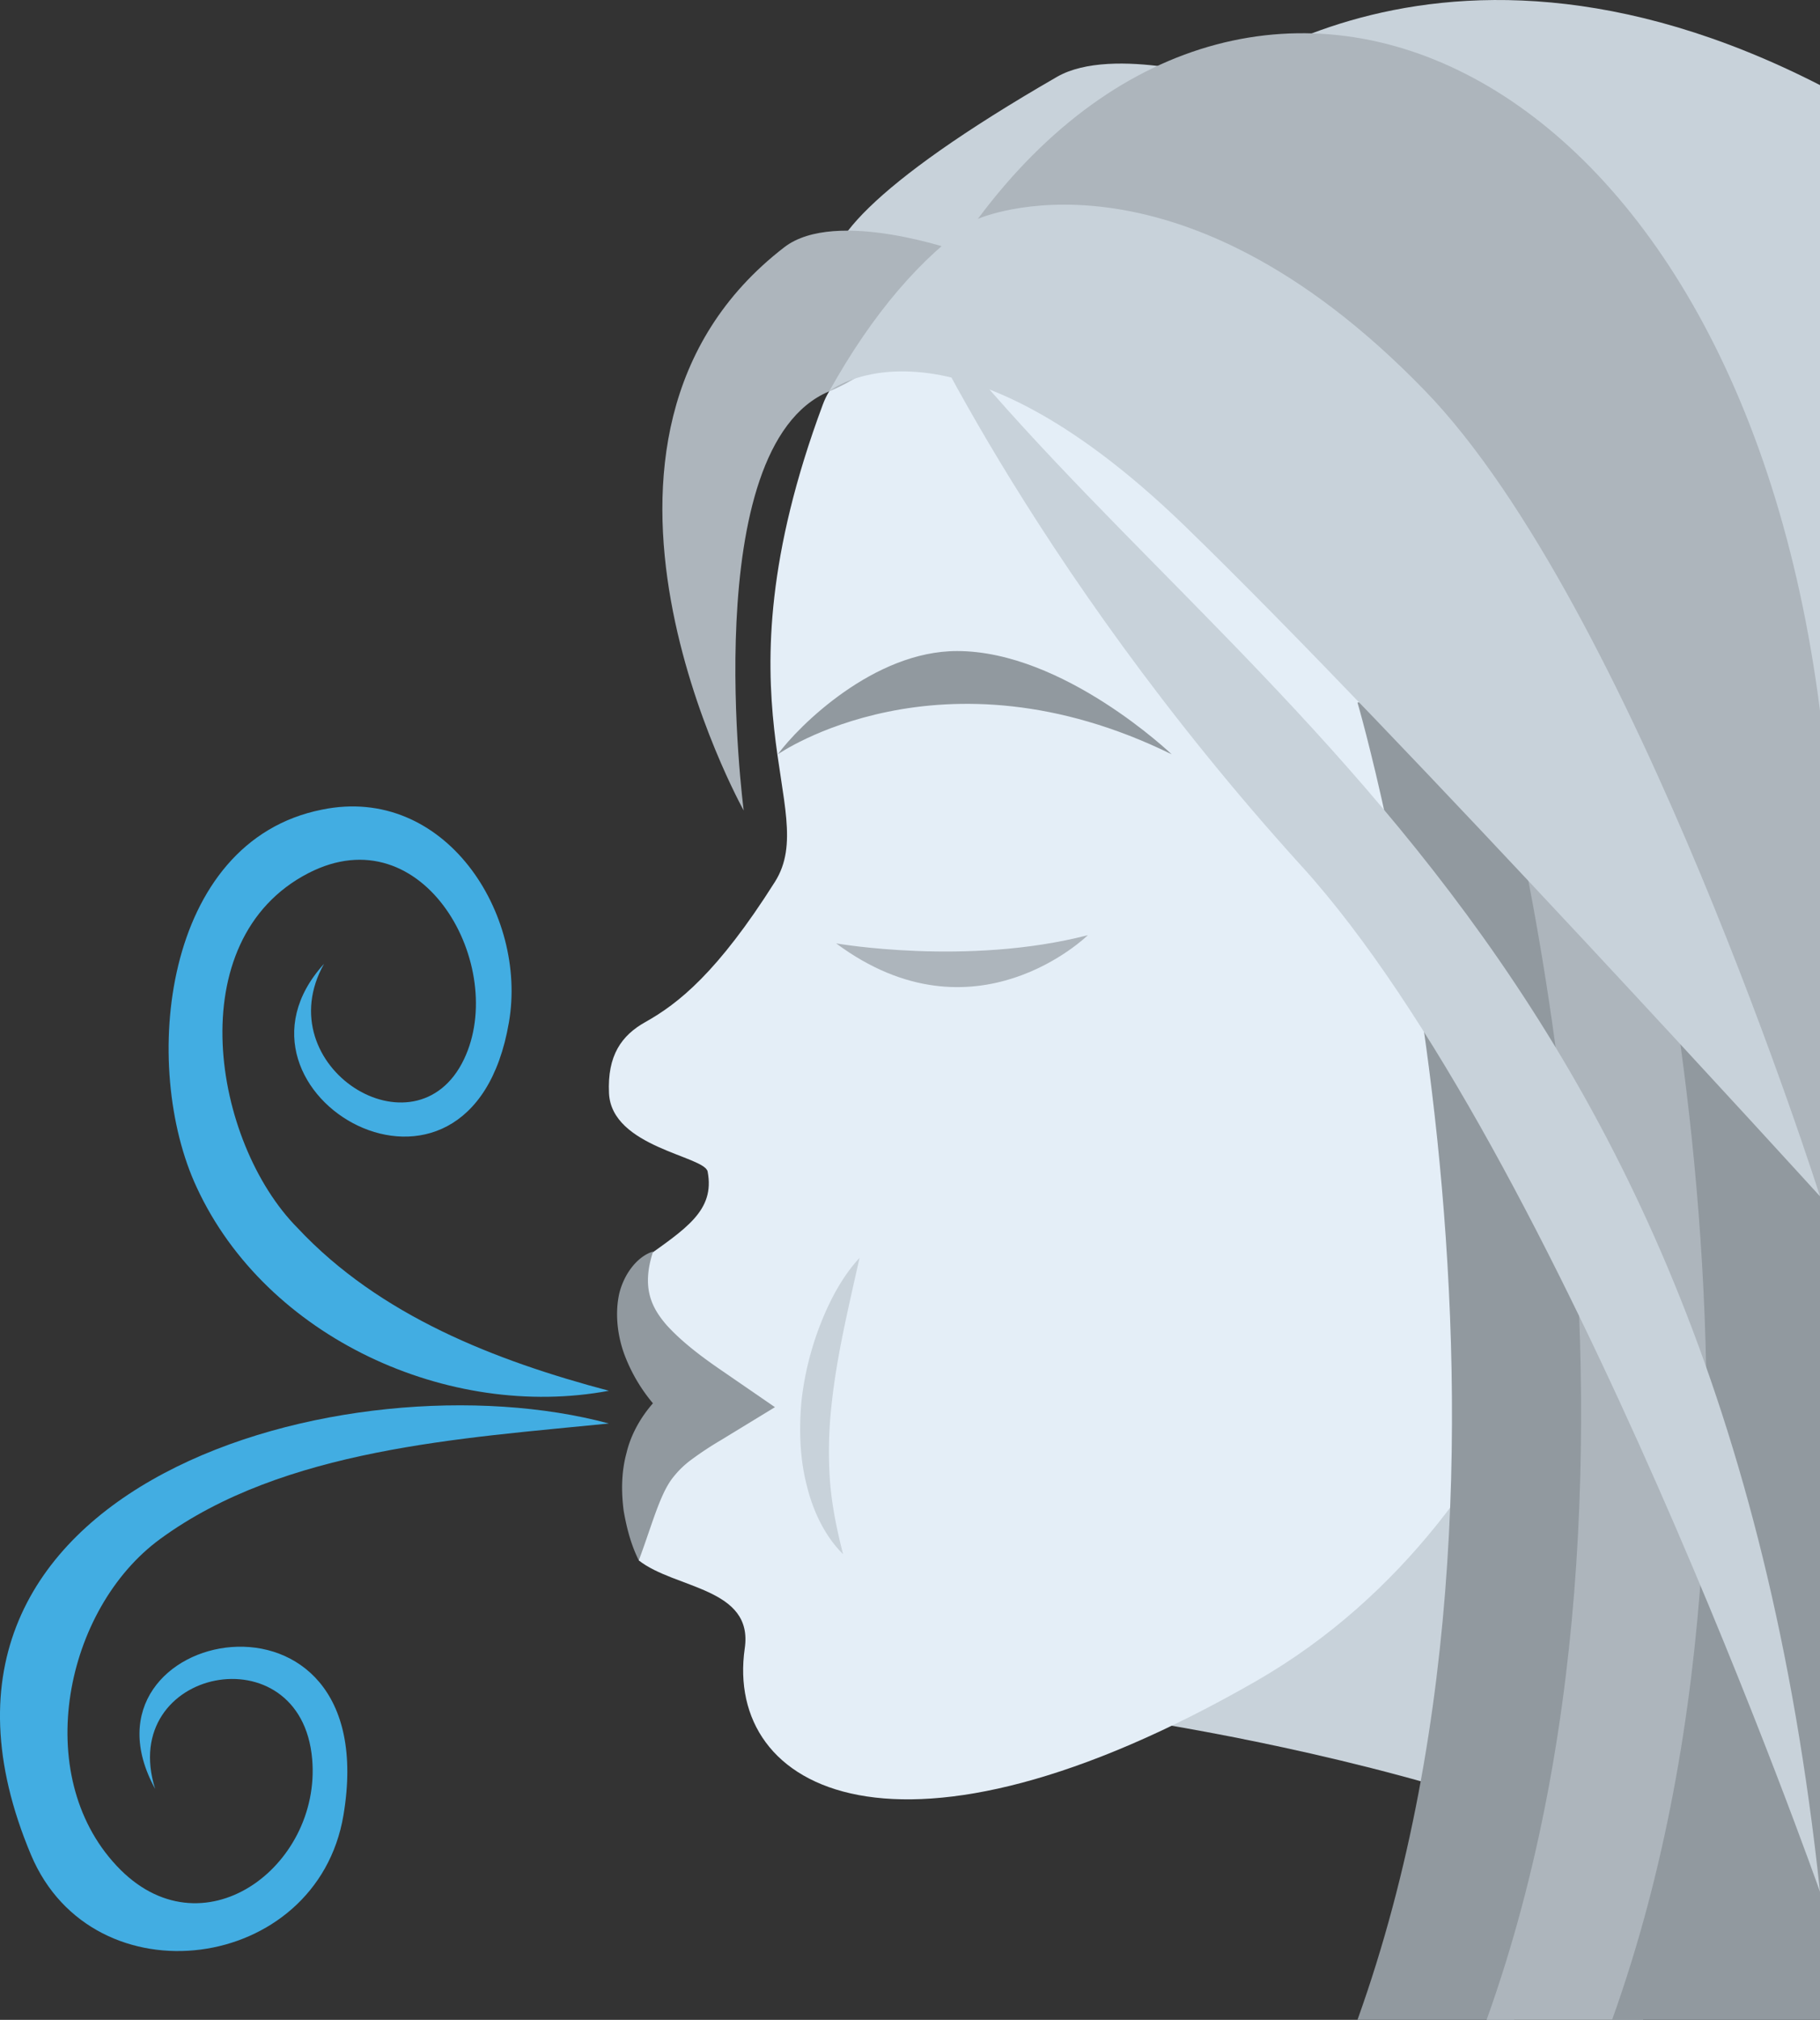 <svg width="54.098" height="60.001" xmlns="http://www.w3.org/2000/svg"><rect width="100%" height="100%" fill="#333333" stroke="none"/><path fill="#c8d2da" d="M32.836 50.95l21.262-15.412V60c-2.207-6.52-21.262-9.05-21.262-9.05z"/><path fill="#e4eef7" d="M37.325 49.945c8.867-5.086 10.488-16.005 10.488-16.005s1.375-5.842-5.822-16.222c-3.959-5.715-15.928-10.014-17.535-5.696-3.344 8.982-.035 11.98-1.422 14.174-1.705 2.696-2.877 3.62-3.85 4.164-.709.397-1.135.99-1.082 2.117.078 1.607 2.846 1.863 2.932 2.326.221 1.16-.64 1.693-1.95 2.625-1.312.929 1.075 1.865.614 4.834-.465 2.967-.713 4.09-.713 4.09 1.08.85 3.416.808 3.152 2.613-.607 4.224 4.566 7.072 15.188.98z"/><path fill="#91999f" d="M21.48 40.732c-.622-.424-1.216-.872-1.67-1.374-.425-.497-.757-1.088-.397-2.18-.418.122-.838.593-1.002 1.23-.15.649-.04 1.366.184 1.92a4.94 4.94 0 00.813 1.358c-.338.385-.65.9-.785 1.473-.164.6-.152 1.19-.086 1.714.092.53.221 1.017.45 1.479.364-.962.603-1.892.97-2.4a2.778 2.778 0 01.621-.612 9.927 9.927 0 01.855-.562l1.602-.977z"/><path fill="#adb5bc" d="M24.854 28.024c4.12 3.059 7.482-.244 7.482-.244-3.584.926-7.482.244-7.482.244z"/><path fill="#c8d2da" d="M25.55 37.365c-.487.525-.855 1.197-1.144 1.923a8.986 8.986 0 00-.584 2.346c-.074.83-.049 1.699.162 2.506.197.808.574 1.536 1.076 2.027-.199-.777-.342-1.496-.393-2.22a12.27 12.27 0 01.045-2.16c.146-1.446.491-2.867.837-4.422z"/><path fill="#91999f" d="M28.452 19.34c3.164 0 6.375 3.067 6.375 3.067-6.875-3.373-11.707 0-11.707 0 .617-.84 2.855-3.071 5.332-3.067zm11.898 1.53s6.32 21.518 0 39.13h4.654s6.801-19.501-.764-39.667z"/><path fill="#adb5bc" d="M44.188 20.775s6.32 21.612 0 39.226h4.652s6.801-19.595-.764-39.762z"/><path fill="#91999f" d="M47.918 20.87s6.32 21.518 0 39.13h6.18V35.539z"/><path fill="#c8d2da" d="M36.594 2.406s-3.52-1.077-5.176-.123c-11.22 6.467-5.846 7.542-1.887 5.885 2.838-1.188 7.063-5.762 7.063-5.762z"/><path fill="#adb5bc" d="M28.487 7.47s-3.645-1.303-5.174-.126c-7.379 5.682-1.207 16.732-1.207 16.732s-1.42-10.794 2.541-12.451c2.838-1.19 3.84-4.155 3.84-4.155z"/><path fill="#c8d2da" d="M54.098 2.528c-11.902-6.091-19.018.74-19.018.74l19.018 22.158z"/><path fill="#c8d2da" d="M35.223 15.63c-7.094-6.87-10.576-4.005-10.576-4.005C35.08-7.101 54.098 18.9 54.098 35.538c0 0-12.514-13.746-18.875-19.908z"/><path fill="#c8d2da" d="M38.7 25.742C30.471 16.672 26.874 8.43 26.874 8.43c8.75 11.902 24.13 18.664 27.224 47.769 0 0-7.75-22.028-15.398-30.458z"/><path fill="#adb5bc" d="M42.354 11.605C34.89 3.899 29.065 6.503 29.065 6.503c8.361-11.208 22.553-4.84 25.033 14.609v14.426s-5.56-17.554-11.744-23.933z"/><path d="M18.098 41.314c-4.75.887-10.182-1.568-12.25-6.04C4.172 31.687 4.822 24.99 9.573 24.05c3.651-.748 6.114 3.1 5.554 6.322-1.143 6.667-8.983 2.097-5.496-1.74-1.709 3.053 2.73 5.824 4.16 2.836 1.313-2.742-1.186-7.303-4.626-5.53-3.848 1.985-2.837 8.004-.32 10.54 2.443 2.609 5.876 3.94 9.252 4.835z" fill="#42ade2"/><path d="M18.098 42.286c-4.363.44-9.662.74-13.339 3.432-2.83 2.07-3.84 6.989-1.295 9.704 2.521 2.703 6.09.034 5.815-3.165-.326-3.807-5.795-2.71-4.668.882-2.637-4.805 6.853-6.691 5.598.782-.787 4.687-7.439 5.567-9.287 1.18-4.664-11.08 9.49-14.886 17.176-12.815z" fill="#42ade2"/></svg>